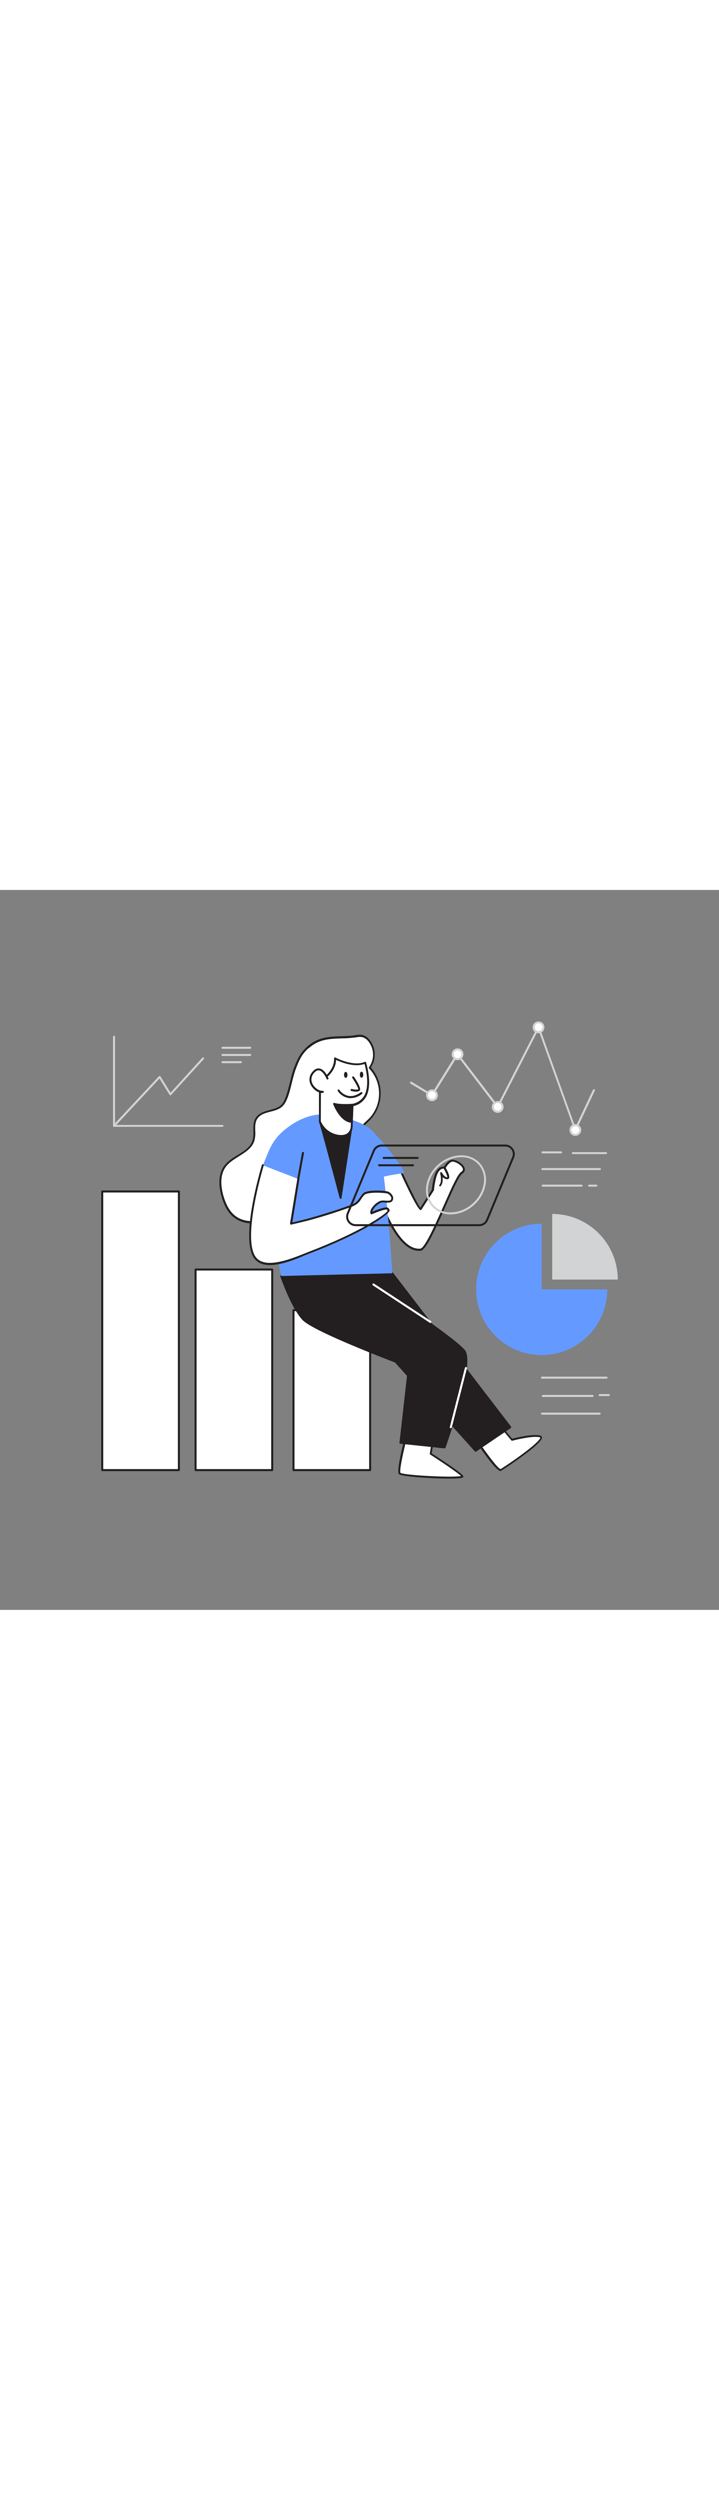 <svg version="1.1" id="Layer_1" xmlns="http://www.w3.org/2000/svg" xmlns:xlink="http://www.w3.org/1999/xlink" x="0px" y="0px" viewBox="0 0 500 500" style="width: 144px;" xml:space="preserve" data-imageid="analyst-13" imageName="Analyst" class="illustrations_image">
<rect x="0" y="0" width="500" height="500" fill="#808080" stroke="none"/>
<style type="text/css">
	.st0_analyst-13{fill:#FFFFFF;}
	.st1_analyst-13{fill:#231F20;}
	.st2_analyst-13{fill:#68E1FD;}
	.st3_analyst-13{fill:#D1D3D4;}
</style>
<g id="Bar_Chart_analyst-13">
	<rect x="204.1" y="291.8" class="st0_analyst-13" width="53.3" height="111.1"/>
	<path class="st1_analyst-13" d="M257.4,403.6h-53.3c-0.4,0-0.7-0.3-0.7-0.7l0,0V291.8c0-0.4,0.3-0.7,0.7-0.7c0,0,0,0,0,0h53.3&#10;&#9;&#9;c0.4,0,0.7,0.3,0.7,0.7v0v111.1C258.1,403.3,257.8,403.6,257.4,403.6L257.4,403.6L257.4,403.6z M204.8,402.2h51.9V292.5h-51.9&#10;&#9;&#9;V402.2z"/>
	<rect x="135.9" y="263.6" class="st0_analyst-13" width="53.3" height="139.3"/>
	<path class="st1_analyst-13" d="M189.3,403.6H136c-0.4,0-0.7-0.3-0.7-0.7l0,0V263.6c0-0.4,0.3-0.7,0.7-0.7c0,0,0,0,0,0h53.3&#10;&#9;&#9;c0.4,0,0.7,0.3,0.7,0.7l0,0v139.3C190,403.3,189.7,403.6,189.3,403.6C189.3,403.6,189.3,403.6,189.3,403.6L189.3,403.6z&#10;&#9;&#9; M136.7,402.2h51.9V264.3h-51.9L136.7,402.2z"/>
	<rect x="71.1" y="209.4" class="st0_analyst-13" width="53.3" height="193.5"/>
	<path class="st1_analyst-13" d="M124.4,403.6H71.1c-0.4,0-0.7-0.3-0.7-0.7l0,0V209.4c0-0.4,0.3-0.7,0.7-0.7h53.3c0.4,0,0.7,0.3,0.7,0.7v193.5&#10;&#9;&#9;C125.1,403.3,124.8,403.6,124.4,403.6z M71.8,402.2h51.9V210.1H71.8L71.8,402.2z"/>
</g>
<g id="Character_analyst-13">
	<path class="st0_analyst-13" d="M331.7,382.8c0,0,14.2,21.3,16.6,20.1s32.1-21.1,27.7-23.1s-20,2.1-20,2.1l-11.7-14.1L331.7,382.8L331.7,382.8&#10;&#9;&#9;z"/>
	<path class="st1_analyst-13" d="M348.2,403.6c-2.8,0-10.8-11-17.1-20.4c-0.2-0.3-0.1-0.6,0-0.8l12.6-15c0.1-0.2,0.3-0.3,0.5-0.2&#10;&#9;&#9;c0.2,0,0.4,0.1,0.5,0.2l11.4,13.7c2.6-0.7,15.9-3.8,20-2c0.5,0.2,0.8,0.7,0.8,1.2c0.1,4.6-27.3,22.5-28.5,23.1&#10;&#9;&#9;C348.4,403.5,348.3,403.6,348.2,403.6L348.2,403.6z M332.6,382.8c6.3,9.3,13.9,19.3,15.5,19.4c0.9-0.5,8-5.1,15-10.3&#10;&#9;&#9;c12.7-9.4,12.7-11.4,12.7-11.6c-3.4-1.5-15.2,1-19.5,2.2c-0.3,0.1-0.5,0-0.7-0.2l-11.2-13.4L332.6,382.8L332.6,382.8z"/>
	<path class="st0_analyst-13" d="M282.8,378c0,0-6.7,25.1-4.9,27.2s45.2,4.2,43.6,1.8s-22-15.5-22-15.5l2-11.8L282.8,378L282.8,378z"/>
	<path class="st1_analyst-13" d="M312.1,408.8c-12.7,0-33.3-1.5-34.7-3.1c-1.9-2.2,3.1-21.9,4.7-27.8c0.1-0.3,0.4-0.5,0.7-0.5l18.7,1.8&#10;&#9;&#9;c0.2,0,0.4,0.1,0.5,0.3c0.1,0.2,0.2,0.3,0.1,0.5l-1.9,11.3c3.4,2.2,20.3,13.1,21.8,15.5c0.3,0.4,0.2,1-0.2,1.3&#10;&#9;&#9;C321.2,408.5,317.3,408.8,312.1,408.8L312.1,408.8z M283.4,378.8c-3.1,11.8-5.8,24.6-4.9,26c2.2,1.7,37,3.5,42.1,2.2&#10;&#9;&#9;c-2.5-2.4-13.8-10-21.4-14.9c-0.2-0.1-0.4-0.4-0.3-0.7l1.8-11L283.4,378.8L283.4,378.8z"/>
	<polygon class="st1_analyst-13" points="272.8,266.2 355,373.1 330.8,389.5 220,266.2 &#9;"/>
	<path class="st1_analyst-13" d="M330.8,390.2c-0.2,0-0.4-0.1-0.5-0.2L219.4,266.7c-0.2-0.2-0.2-0.5-0.1-0.8c0.1-0.3,0.4-0.4,0.6-0.4h52.8&#10;&#9;&#9;c0.2,0,0.4,0.1,0.6,0.3l82.1,106.9c0.1,0.2,0.2,0.3,0.1,0.5c0,0.2-0.1,0.4-0.3,0.5l-24.2,16.4C331.1,390.1,330.9,390.2,330.8,390.2&#10;&#9;&#9;L330.8,390.2z M221.5,266.9l109.4,121.6l23.1-15.6l-81.5-106L221.5,266.9L221.5,266.9z"/>
	<path class="st1_analyst-13" d="M195.5,268.1c0,0,7.3,21.2,15.2,29.9s73.8,33.1,73.8,33.1l-6,52.8l30.4,3.2c0,0,20.8-57.5,13.8-67&#10;&#9;&#9;s-84-60.2-84-60.2L195.5,268.1L195.5,268.1z"/>
	<path class="st1_analyst-13" d="M308.9,387.8L308.9,387.8l-30.5-3.2c-0.2,0-0.4-0.1-0.5-0.3c-0.1-0.1-0.2-0.3-0.1-0.5l5.9-52.2&#10;&#9;&#9;c-6.6-2.5-65.9-24.7-73.5-33.1c-7.9-8.7-15-29.3-15.3-30.2c-0.1-0.2,0-0.4,0.1-0.6c0.1-0.2,0.3-0.3,0.5-0.3l43.2-8.2&#10;&#9;&#9;c0.2,0,0.4,0,0.5,0.1c3.1,2.1,77.1,50.9,84.2,60.4c3.1,4.1,1.7,16.8-4.1,37.7c-4.3,15.4-9.5,29.9-9.5,30&#10;&#9;&#9;C309.4,387.6,309.2,387.8,308.9,387.8L308.9,387.8z M279.2,383.3l29.2,3.1c1-2.7,5.5-15.7,9.3-29.4c7.1-25.5,6.3-33.9,4.3-36.4&#10;&#9;&#9;c-6.7-9-78.8-56.8-83.6-59.9l-42.1,8c1.4,3.9,7.9,21.4,14.8,28.9c7.7,8.5,72.8,32.7,73.5,32.9c0.3,0.1,0.5,0.4,0.5,0.7L279.2,383.3&#10;&#9;&#9;z"/>
	<path class="st0_analyst-13" d="M276.5,190.6c0,0,13.8,30.8,15.9,31l8.5-13.3c0,0,0.8-9.1,3.1-12.8s5-2.6,5-2.6s2.3-4.4,5.2-4.9&#10;&#9;&#9;s11.9,5.1,6.6,8.5s-22.3,52.7-28.6,53.3c-20.1,1.9-34.3-53.6-34.2-53.7L276.5,190.6L276.5,190.6z"/>
	<path class="st1_analyst-13" d="M291.3,250.6c-7.7,0-15.3-7.8-22.7-23.1c-5.6-11.8-11.8-31-10.9-31.8c0.1-0.1,0.2-0.1,0.3-0.2l18.4-5.5&#10;&#9;&#9;c0.3-0.1,0.7,0.1,0.8,0.4c6,13.2,13,27.7,15.1,30.3l8-12.5c0.1-1.3,1-9.4,3.2-12.9c2-3.1,4.2-3.2,5.2-3.1c0.7-1.2,2.8-4.4,5.5-4.8&#10;&#9;&#9;c2.4-0.4,7.6,2.4,8.8,5.4c0.4,1,0.7,2.9-1.7,4.4c-2.1,1.4-7,12.3-11.6,22.8c-8.1,18.3-13.7,30.3-17.3,30.6&#10;&#9;&#9;C292,250.5,291.6,250.6,291.3,250.6L291.3,250.6z M259,196.6c2.5,9.4,5.7,18.6,9.6,27.4c5.4,12,13.8,26.1,23.7,25.1&#10;&#9;&#9;c3.1-0.3,10.7-17.4,16.2-29.8c5.2-11.7,9.6-21.8,12.1-23.4c1.6-1,1.4-2,1.1-2.7c-1-2.4-5.5-4.8-7.2-4.5c-2.1,0.4-4.1,3.4-4.7,4.6&#10;&#9;&#9;c-0.2,0.3-0.5,0.5-0.9,0.3c-0.1,0-2.1-0.8-4.1,2.4c-2.2,3.5-3,12.3-3,12.4c0,0.1,0,0.2-0.1,0.3l-8.6,13.3c-0.1,0.2-0.4,0.4-0.7,0.3&#10;&#9;&#9;c-2.1-0.3-11-19.2-16.2-30.9L259,196.6L259,196.6z"/>
	<path class="st0_analyst-13" d="M214,109.4c-0.9,0.9-1.8,1.8-2.7,2.7c-3.1,3.5-4.8,7.9-6.4,12.2c-2.5,6.6-4,19.4-8.1,24.6&#10;&#9;&#9;c-4.5,5.8-14.6,3.3-18.6,10.1c-2.5,4.3-0.4,10-1.8,14.8c-2.5,8.7-14.3,10.7-19.8,18c-4.3,5.8-3.8,13.9-1.8,20.9&#10;&#9;&#9;c1.4,4.8,3.4,9.6,7.1,13c11.6,11.1,34,1.9,41.9-9.4c4-5.7,6.2-13.3,12.5-16.4c4.5-2.3,9.9-1.5,14.9-1.7c5.6-0.2,11-1.7,16-4.2&#10;&#9;&#9;c5.2-2.7,10.2-8.3,8.2-13.8c-1.3-3.4-5-5.6-5.7-9.2c-0.9-4.9,4.1-8.6,7.7-12.1c9.3-9.3,9.2-26.3-0.2-35.5c4.3-5.9,3.9-14.1-1-19.5&#10;&#9;&#9;c-1.1-1.2-2.5-2.1-4-2.5c-1.6-0.2-3.2-0.2-4.7,0.2c-12.9,1.8-23.2-1.2-33.3,7.9L214,109.4z"/>
	<path class="st1_analyst-13" d="M175.4,231.5c-5.2,0.2-10.3-1.7-14.1-5.2c-3.2-3.1-5.5-7.3-7.2-13.3c-1.8-6.2-2.9-15.1,1.9-21.5&#10;&#9;&#9;c2.4-3.2,5.9-5.4,9.4-7.5c4.6-2.8,8.9-5.5,10.3-10.3c0.5-2.1,0.6-4.2,0.5-6.3c-0.1-3-0.1-6,1.4-8.7c2.2-3.8,6.3-4.9,10.1-5.9&#10;&#9;&#9;c3.4-0.9,6.5-1.7,8.5-4.2c2.5-3.2,4.1-9.7,5.5-15.4c0.7-3,1.5-6.1,2.5-9c1.6-4.2,3.4-8.8,6.6-12.5c0.9-1,1.8-1.9,2.7-2.8l0,0&#10;&#9;&#9;c7.5-6.7,14.9-7,23.5-7.3c3.2-0.1,6.6-0.2,10.1-0.7l0.5-0.1c1.5-0.3,3-0.3,4.4-0.1c1.7,0.5,3.2,1.4,4.4,2.7&#10;&#9;&#9;c5,5.5,5.6,13.7,1.5,19.9c9.2,10.3,9.1,25.9-0.2,36.1c-0.6,0.6-1.2,1.2-1.8,1.8c-3.1,2.9-6.4,6-5.6,9.8c0.3,1.8,1.5,3.2,2.8,4.8&#10;&#9;&#9;c1.2,1.3,2.1,2.8,2.8,4.4c2.1,5.6-2.7,11.6-8.5,14.6c-5,2.6-10.6,4.1-16.3,4.3c-1.2,0-2.5,0-3.7,0c-3.8,0-7.6-0.1-10.9,1.6&#10;&#9;&#9;c-4.2,2.1-6.4,6.2-8.9,10.6c-1,1.9-2.1,3.8-3.3,5.6c-5.2,7.5-16.2,13.6-26.1,14.6C177.3,231.4,176.4,231.5,175.4,231.5L175.4,231.5&#10;&#9;&#9;z M214.5,109.9c-0.9,0.8-1.8,1.7-2.6,2.7c-3,3.4-4.7,7.8-6.3,12c-1,2.9-1.8,5.8-2.5,8.8c-1.5,6.1-3,12.5-5.8,15.9&#10;&#9;&#9;c-2.3,2.9-5.8,3.8-9.3,4.7c-3.8,1-7.3,1.9-9.3,5.3c-1.3,2.3-1.3,5-1.2,7.9c0.2,2.3,0,4.5-0.5,6.7c-1.5,5.3-6.3,8.2-10.9,11.1&#10;&#9;&#9;c-3.3,2.1-6.8,4.2-9,7.2c-4.5,6-3.4,14.4-1.7,20.3c1.7,5.8,3.9,9.8,6.9,12.7c4.9,4.7,11.3,5.1,15.8,4.7c9.5-0.9,20-6.8,25.1-14&#10;&#9;&#9;c1.2-1.8,2.3-3.6,3.3-5.4c2.4-4.4,4.9-8.9,9.5-11.2c3.6-1.8,7.6-1.8,11.6-1.7c1.2,0,2.4,0,3.6,0c5.5-0.2,10.8-1.6,15.7-4.2&#10;&#9;&#9;c5.2-2.8,9.6-8.1,7.8-12.9c-0.6-1.4-1.5-2.8-2.6-3.9c-1.3-1.6-2.7-3.2-3.1-5.4c-0.9-4.5,2.8-8,6.1-11c0.6-0.6,1.2-1.2,1.8-1.7&#10;&#9;&#9;c9-9.8,8.9-24.8-0.2-34.5c-0.3-0.2-0.3-0.6-0.1-0.9c4.1-5.6,3.7-13.4-1-18.6c-1-1.1-2.3-1.9-3.7-2.3c-1.3-0.2-2.6-0.2-3.9,0.1&#10;&#9;&#9;l-0.6,0.1c-3.4,0.4-6.8,0.7-10.3,0.7c-8.4,0.3-15.6,0.6-22.6,7l0,0L214.5,109.9z"/>
	<path class="st2_analyst-13 targetColor" d="M259.3,167.8c0,0,17.2,17.9,22,28.9c-8.2,0.8-16.4,2.6-24.2,5.3L259.3,167.8z" style="fill: rgb(100, 154, 255);"/>
	<path class="st2_analyst-13 targetColor" d="M232.9,157.1c0,0-16-6.6-35.7,10.1c-8.9,7.5-10.7,15.6-14.4,24c2.8,28.1,12.7,76.9,12.7,76.9l77.3-1.9&#10;&#9;&#9;c0,0-5.3-85.3-11.5-95.9S232.9,157.1,232.9,157.1L232.9,157.1z" style="fill: rgb(100, 154, 255);"/>
	<path class="st1_analyst-13" d="M222.4,160.7c1.2,2.4,14.5,53.1,14.5,53.1l7.2-47.1L222.4,160.7z"/>
	<path class="st1_analyst-13" d="M236.9,214.5c-0.3,0-0.6-0.2-0.7-0.5c-3.7-14.1-13.5-51.1-14.4-52.9c-0.1-0.2-0.1-0.5,0.1-0.8&#10;&#9;&#9;c0.2-0.2,0.5-0.3,0.7-0.2l21.6,6c0.3,0.1,0.6,0.4,0.5,0.8l-7.2,47.1C237.5,214.2,237.3,214.5,236.9,214.5L236.9,214.5z&#10;&#9;&#9; M223.5,161.8c2.2,7.1,10.5,38.2,13.2,48.6l6.6-43.1L223.5,161.8L223.5,161.8z"/>
	<path class="st0_analyst-13" d="M253.9,119.8c0,0,3.6,11.5,1.3,20c-1.2,4.9-5.1,8.6-10.1,9.4l-0.6,15.2c0,0-0.2,7.8-9.7,6.2&#10;&#9;&#9;c-5.6-0.9-10.3-4.7-12.4-9.9v-28c0,0,11-5.8,10.5-15.9C232.9,116.9,245.5,123.6,253.9,119.8L253.9,119.8z"/>
	<path class="st1_analyst-13" d="M237.3,171.6c-0.8,0-1.7-0.1-2.5-0.2c-5.9-0.9-10.8-4.9-13-10.4c0-0.1,0-0.2,0-0.2v-28c0-0.3,0.2-0.5,0.4-0.6&#10;&#9;&#9;c0.1-0.1,10.6-5.7,10.1-15.2c0-0.3,0.1-0.5,0.3-0.6c0.2-0.1,0.5-0.1,0.7,0c0.1,0.1,12.4,6.5,20.4,3c0.4-0.2,0.8,0,0.9,0.4&#10;&#9;&#9;c0,0,0,0,0,0.1c0.1,0.5,3.7,11.8,1.3,20.4c-1.2,4.9-5.1,8.7-10.1,9.8l-0.6,14.6c-0.1,2.1-1.1,4-2.6,5.4&#10;&#9;&#9;C241.1,171.1,239.2,171.7,237.3,171.6L237.3,171.6z M223.1,160.6c2.1,5,6.6,8.5,11.9,9.4c2.9,0.5,5.2,0.1,6.8-1.2&#10;&#9;&#9;c1.3-1.1,2-2.7,2.1-4.4l0.6-15.2c0-0.3,0.3-0.6,0.6-0.7c4.7-0.8,8.4-4.3,9.5-8.9c1.9-7-0.4-16.2-1.1-18.8&#10;&#9;&#9;c-7.2,2.7-16.7-1.3-19.8-2.8c-0.2,8.8-8.6,14-10.5,15.2L223.1,160.6L223.1,160.6z"/>
	<path class="st0_analyst-13" d="M227.8,130.9c0,0-4.3-10.7-9.8-4.3c-5.6,6.5,1.9,14,6.6,13.6"/>
	<path class="st1_analyst-13" d="M224.1,141c-2.9,0-6.2-2.3-7.9-5.5c-1.7-3-1.2-6.8,1.2-9.3c1.5-1.8,3.1-2.5,4.8-2.2c3.8,0.6,6.1,6.5,6.2,6.7&#10;&#9;&#9;c0.1,0.4,0,0.8-0.4,0.9s-0.8,0-0.9-0.4l0,0c-0.6-1.5-2.7-5.5-5.2-5.9c-1.1-0.2-2.3,0.4-3.5,1.8c-2,2.1-2.4,5.2-1,7.7&#10;&#9;&#9;c1.5,2.8,4.6,4.9,7,4.7c0.4,0,0.7,0.2,0.8,0.6c0,0.4-0.2,0.7-0.6,0.8c0,0,0,0,0,0L224.1,141L224.1,141z"/>
	<path class="st1_analyst-13" d="M247.6,140.1c-1.1,0-2.2-0.2-3.3-0.5c-0.4-0.1-0.6-0.5-0.5-0.9s0.5-0.6,0.9-0.5l0,0c0.8,0.2,3.2,0.8,4.4,0.2&#10;&#9;&#9;c0.2-0.6-1.7-4.3-4.1-7.8c-0.2-0.3-0.2-0.7,0.1-1c0.3-0.2,0.7-0.2,1,0.1c0,0,0,0.1,0.1,0.1c1.1,1.6,4.7,7,4.2,9&#10;&#9;&#9;c-0.1,0.4-0.3,0.7-0.7,0.8C249.1,140,248.4,140.1,247.6,140.1L247.6,140.1z"/>
	<path class="st1_analyst-13" d="M243.9,144.6c-0.9,0-1.8-0.1-2.7-0.4c-2.6-0.7-4.9-2.4-6.4-4.7c-0.1-0.4,0-0.8,0.4-0.9c0,0,0,0,0,0&#10;&#9;&#9;c0.4-0.1,0.8,0,0.9,0.4c1.4,1.9,3.4,3.3,5.7,3.9c2.9,0.7,6-0.1,9.1-2.4c0.3-0.2,0.7-0.2,1,0.1c0.2,0.3,0.2,0.7-0.1,1&#10;&#9;&#9;C249.5,143.5,246.7,144.5,243.9,144.6L243.9,144.6z"/>
	<path class="st1_analyst-13" d="M245.2,149.2c0,0-8.2,0.7-12.8-0.7c0,0,4.6,12.2,12.4,12.4L245.2,149.2L245.2,149.2z"/>
	<path class="st1_analyst-13" d="M244.7,161.7L244.7,161.7c-8.1-0.2-12.8-12.4-13-12.9c-0.1-0.2,0-0.5,0.1-0.7c0.2-0.2,0.5-0.3,0.7-0.2&#10;&#9;&#9;c4.4,1.3,12.4,0.6,12.5,0.6c0.2,0,0.4,0,0.5,0.2c0.1,0.1,0.2,0.3,0.2,0.5l-0.4,11.8C245.4,161.4,245.1,161.7,244.7,161.7&#10;&#9;&#9;L244.7,161.7z M233.6,149.6c1.4,2.9,5.1,9.9,10.5,10.6l0.4-10.2C240.8,150.3,237.2,150.1,233.6,149.6L233.6,149.6z"/>
	
		<ellipse transform="matrix(1 -1.553281e-02 1.553281e-02 1 -1.966 3.749)" class="st1_analyst-13" cx="240.4" cy="128.4" rx="1.2" ry="2.1"/>
	
		<ellipse transform="matrix(1 -1.553281e-02 1.553281e-02 1 -1.962 3.92)" class="st1_analyst-13" cx="251.4" cy="128.3" rx="1.2" ry="2.1"/>
	<path class="st0_analyst-13" d="M182.8,191.2c0,0-16.1,52.7-4.8,65c7.9,8.5,28-0.7,36.8-4.1c43.3-16.6,58.7-30.2,55.2-29.6&#10;&#9;&#9;c1.1-3.6-9.8,1.4-11.6,2.1c-0.7-2.9,4.6-8,7.6-8.2s6.4,1.1,6.9-1.9c0.3-1.7-1.3-3.4-2.9-4.2s-14.1-1.5-16.9,0.9&#10;&#9;&#9;c-1.7,1.6-2.6,3.9-4.3,5.5c-1.8,1.5-3.8,2.7-6.1,3.3c-8.6,3.1-17.3,5.9-26.1,8.3c-4.2,1.2-14.3,3.5-14.3,3.5l5.1-31.1"/>
	<path class="st1_analyst-13" d="M187.7,260.5c-4.1,0-7.7-1-10.2-3.8c-11.5-12.4,4-63.5,4.6-65.7c0.1-0.4,0.5-0.6,0.8-0.5&#10;&#9;&#9;c0.4,0.1,0.6,0.5,0.5,0.8c0,0,0,0.1,0,0.1c-0.2,0.5-15.9,52.5-4.9,64.3c6.8,7.4,24,0.5,33.2-3.2c1-0.4,2-0.8,2.8-1.1&#10;&#9;&#9;c36.3-13.9,52.7-25.6,55-28.4l0,0c-0.2-0.2-0.2-0.4-0.2-0.7c0-0.1,0-0.2,0-0.3c-0.2-0.1-1.4-0.7-10.2,3l-0.5,0.2&#10;&#9;&#9;c-0.2,0.1-0.4,0.1-0.6,0c-0.2-0.1-0.3-0.3-0.4-0.5c-0.4-1.6,0.5-3.3,1.4-4.4c1.6-2.2,4.5-4.5,6.8-4.6c0.8,0,1.6,0,2.4,0.1&#10;&#9;&#9;c2.6,0.1,3.6,0.1,3.9-1.4c0.2-1.3-1.1-2.8-2.5-3.5c-1.2-0.6-13.6-1.4-16.1,0.8c-0.8,0.8-1.6,1.8-2.2,2.8c-0.6,1-1.3,1.9-2.1,2.7&#10;&#9;&#9;c-1.7,1.7-3.9,2.6-6.3,3.4c-8.6,3.1-17.4,5.9-26.1,8.3c-4.2,1.2-14.2,3.5-14.3,3.5c-0.2,0.1-0.5,0-0.6-0.2&#10;&#9;&#9;c-0.2-0.2-0.2-0.4-0.2-0.6l5.1-31.1c0-0.4,0.4-0.7,0.8-0.6c0.4,0,0.7,0.4,0.6,0.8c0,0,0,0.1,0,0.1l-4.9,30.1&#10;&#9;&#9;c2.7-0.6,9.9-2.3,13.2-3.3c8.7-2.5,17.5-5.2,26-8.3c2.3-0.8,4.4-1.6,5.8-3.1c0.7-0.8,1.3-1.6,1.9-2.5c0.7-1.1,1.5-2.1,2.4-3.1&#10;&#9;&#9;c3-2.7,15.9-1.9,17.6-1s3.5,2.9,3.2,4.9c-0.4,2.9-3,2.7-5.3,2.6c-0.7-0.1-1.5-0.1-2.2-0.1c-1.6,0.1-4.2,1.9-5.8,4.1&#10;&#9;&#9;c-0.6,0.7-1,1.5-1.2,2.4c6.8-2.9,10.1-3.6,11.2-2.6c0.3,0.2,0.4,0.6,0.5,0.9c0.2,0.1,0.3,0.3,0.4,0.5c0.7,2.4-17.6,15.6-56.1,30.3&#10;&#9;&#9;l-2.8,1.1C205.4,256.6,195.7,260.5,187.7,260.5L187.7,260.5z"/>
	<path class="st1_analyst-13" d="M207.4,201.5h-0.1c-0.4-0.1-0.6-0.4-0.6-0.8l3.3-18.2c0.1-0.4,0.4-0.6,0.8-0.6c0.4,0.1,0.6,0.4,0.6,0.8&#10;&#9;&#9;l-3.3,18.2C208,201.2,207.7,201.5,207.4,201.5z"/>
	<path class="st1_analyst-13" d="M306.1,205.9c-0.4,0-0.7-0.3-0.7-0.7c0-0.2,0.1-0.3,0.2-0.4c2-2.4,0.5-7.9,0.5-8c-0.1-0.3,0.1-0.7,0.4-0.8&#10;&#9;&#9;c0.3-0.1,0.7,0,0.9,0.4c0,0,1.5,3,3.6,3.2c0.3-0.5-0.9-3.4-2.5-6.2c-0.2-0.3-0.1-0.8,0.2-1s0.8-0.1,1,0.2c0,0,0,0,0,0&#10;&#9;&#9;c1.1,1.8,3.5,6.2,2.5,7.7c-0.3,0.4-0.8,0.7-1.4,0.6c-1.1-0.1-2.2-0.7-3-1.5c0.2,2,0.1,4.6-1.3,6.2&#10;&#9;&#9;C306.5,205.7,306.3,205.8,306.1,205.9L306.1,205.9z"/>
	<path class="st0_analyst-13" d="M313.4,373.8c-0.3,0-0.5-0.2-0.6-0.4c-0.1-0.2-0.1-0.2,10.5-41.5c0.1-0.4,0.4-0.6,0.8-0.6&#10;&#9;&#9;c0.4,0.1,0.6,0.4,0.6,0.8c0,0,0,0.1,0,0.1c0,0-10.4,40.7-10.5,41C314,373.6,313.8,373.8,313.4,373.8L313.4,373.8L313.4,373.8z"/>
	<path class="st0_analyst-13" d="M299.3,300.7c-0.1,0-0.3,0-0.4-0.1l-39.6-26c-0.3-0.2-0.4-0.6-0.2-1s0.6-0.4,1-0.2l39.6,26&#10;&#9;&#9;c0.3,0.2,0.4,0.7,0.2,1c0,0,0,0,0,0C299.8,300.6,299.6,300.8,299.3,300.7L299.3,300.7z"/>
</g>
<g id="Screen_analyst-13">
	<path class="st3_analyst-13" d="M313.5,225.3c-5.1,0.1-10.1-2-13.4-5.9c-3.3-4.1-4.6-9.5-3.5-14.7c2-11.3,12.9-20.4,24.1-20.4&#10;&#9;&#9;c5.1-0.1,10.1,2,13.4,5.9c3.3,4.1,4.6,9.5,3.5,14.7l0,0C335.6,216.1,324.8,225.3,313.5,225.3L313.5,225.3z M320.7,185.6&#10;&#9;&#9;c-10.6,0-20.8,8.6-22.8,19.3c-1,4.8,0.1,9.8,3.2,13.6c3.1,3.6,7.6,5.6,12.4,5.4c10.6,0,20.8-8.6,22.8-19.3l0,0&#10;&#9;&#9;c1-4.8-0.1-9.8-3.2-13.6C330,187.4,325.4,185.4,320.7,185.6L320.7,185.6z"/>
	<path class="st1_analyst-13" d="M333.3,233.5h-86c-3.6,0-6.6-3-6.6-6.6c0-0.9,0.2-1.7,0.5-2.5l18.1-43.5c1-2.5,3.4-4.1,6.1-4.1h86&#10;&#9;&#9;c3.6,0,6.6,3,6.6,6.6c0,0.9-0.2,1.7-0.5,2.5l-18.1,43.5C338.3,231.9,335.9,233.5,333.3,233.5z M265.4,178.2c-2.1,0-4,1.3-4.8,3.2&#10;&#9;&#9;l-18.1,43.5c-1.1,2.6,0.1,5.7,2.8,6.8c0.6,0.3,1.3,0.4,2,0.4h86c2.1,0,4-1.3,4.8-3.2l18.1-43.5c1.1-2.6-0.1-5.7-2.8-6.8&#10;&#9;&#9;c-0.6-0.3-1.3-0.4-2-0.4H265.4z"/>
	<path class="st1_analyst-13" d="M290.4,186.8h-23.6c-0.4,0-0.7-0.3-0.7-0.7c0-0.4,0.3-0.7,0.7-0.7h23.6c0.4,0,0.7,0.3,0.7,0.7&#10;&#9;&#9;S290.8,186.8,290.4,186.8C290.4,186.8,290.4,186.8,290.4,186.8L290.4,186.8z"/>
	<path class="st1_analyst-13" d="M287.2,191.9h-23.6c-0.4,0-0.7-0.3-0.7-0.7c0-0.4,0.3-0.7,0.7-0.7h23.6c0.4,0,0.7,0.3,0.7,0.7&#10;&#9;&#9;S287.6,191.9,287.2,191.9C287.2,191.9,287.2,191.9,287.2,191.9L287.2,191.9z"/>
</g>
<g id="Chart_analyst-13">
	<g id="Pie_Chart_analyst-13">
		<path class="st2_analyst-13 targetColor" d="M331.1,277.4c0,25.2,20.4,45.6,45.6,45.6s45.6-20.4,45.6-45.6c0,0,0,0,0,0h-45.6v-45.6&#10;&#9;&#9;&#9;C351.5,231.8,331.1,252.2,331.1,277.4L331.1,277.4z" style="fill: rgb(100, 154, 255);"/>
		<path class="st3_analyst-13" d="M384,225v45.6h45.6C429.6,245.4,409.2,225,384,225z"/>
	</g>
	<path class="st3_analyst-13" d="M154.7,164.5H79.3c-0.4,0-0.7-0.3-0.7-0.7V102c0-0.4,0.3-0.7,0.7-0.7c0.4,0,0.7,0.3,0.7,0.7v61.2h74.7&#10;&#9;&#9;c0.4,0,0.7,0.3,0.7,0.7C155.4,164.2,155.1,164.6,154.7,164.5C154.7,164.6,154.7,164.6,154.7,164.5L154.7,164.5z"/>
	<path class="st3_analyst-13" d="M79.3,164.5c-0.4,0-0.7-0.3-0.7-0.7c0-0.2,0.1-0.4,0.2-0.5l31.7-33.9c0.2-0.2,0.4-0.2,0.6-0.2&#10;&#9;&#9;c0.2,0,0.4,0.1,0.5,0.3l7,11.3l22-24.2c0.2-0.3,0.6-0.4,1-0.2c0.3,0.2,0.4,0.6,0.2,1c0,0.1-0.1,0.1-0.2,0.2L119,142.4&#10;&#9;&#9;c-0.1,0.2-0.4,0.2-0.6,0.2c-0.2,0-0.4-0.1-0.5-0.3l-7-11.3l-31.1,33.3C79.7,164.4,79.5,164.5,79.3,164.5L79.3,164.5z"/>
	<path class="st3_analyst-13" d="M400.1,167.4L400.1,167.4c-0.3,0-0.5-0.2-0.6-0.5l-25.1-69.8L346.7,151c-0.1,0.2-0.3,0.4-0.6,0.4&#10;&#9;&#9;c-0.2,0-0.5-0.1-0.6-0.3l-27.3-35.7L301,143c-0.2,0.3-0.6,0.4-1,0.2l-14.5-8.7c-0.3-0.2-0.5-0.6-0.3-1s0.6-0.5,1-0.3c0,0,0,0,0,0&#10;&#9;&#9;l13.9,8.4l17.4-27.9c0.1-0.2,0.3-0.3,0.6-0.3c0.2,0,0.5,0.1,0.6,0.3l27.3,35.6L373.9,95c0.2-0.3,0.6-0.5,0.9-0.3&#10;&#9;&#9;c0.2,0.1,0.3,0.2,0.3,0.4l25,69.7l12.3-26.1c0.2-0.3,0.6-0.4,1-0.3c0.3,0.2,0.4,0.5,0.3,0.9l-13,27.6&#10;&#9;&#9;C400.6,167.2,400.4,167.3,400.1,167.4L400.1,167.4z"/>
	<circle class="st0_analyst-13" cx="300.4" cy="142.5" r="3.4"/>
	<path class="st3_analyst-13" d="M300.4,146.7c-2.3,0-4.1-1.8-4.1-4.1s1.8-4.1,4.1-4.1c2.3,0,4.1,1.8,4.1,4.1S302.7,146.7,300.4,146.7&#10;&#9;&#9;L300.4,146.7z M300.4,139.8c-1.5,0-2.7,1.2-2.7,2.7s1.2,2.7,2.7,2.7c1.5,0,2.7-1.2,2.7-2.7S301.9,139.8,300.4,139.8&#10;&#9;&#9;C300.4,139.8,300.4,139.8,300.4,139.8L300.4,139.8z"/>
	<circle class="st0_analyst-13" cx="318.2" cy="114.1" r="3.4"/>
	<path class="st3_analyst-13" d="M318.2,118.2c-2.3,0-4.1-1.8-4.1-4.1s1.8-4.1,4.1-4.1c2.3,0,4.1,1.8,4.1,4.1&#10;&#9;&#9;C322.3,116.4,320.4,118.2,318.2,118.2z M318.2,111.4c-1.5,0-2.7,1.2-2.7,2.7s1.2,2.7,2.7,2.7c1.5,0,2.7-1.2,2.7-2.7&#10;&#9;&#9;C320.9,112.6,319.7,111.4,318.2,111.4L318.2,111.4z"/>
	<circle class="st0_analyst-13" cx="374.5" cy="95.4" r="3.4"/>
	<path class="st3_analyst-13" d="M374.5,99.5c-2.3,0-4.1-1.8-4.1-4.1s1.8-4.1,4.1-4.1c2.3,0,4.1,1.8,4.1,4.1S376.8,99.5,374.5,99.5L374.5,99.5z&#10;&#9;&#9; M374.5,92.6c-1.5,0-2.7,1.2-2.7,2.7s1.2,2.7,2.7,2.7c1.5,0,2.7-1.2,2.7-2.7C377.2,93.8,376,92.6,374.5,92.6&#10;&#9;&#9;C374.5,92.6,374.5,92.6,374.5,92.6z"/>
	<circle class="st0_analyst-13" cx="400.1" cy="166.7" r="3.4"/>
	<path class="st3_analyst-13" d="M400.1,170.8c-2.3,0-4.1-1.8-4.1-4.1s1.8-4.1,4.1-4.1c2.3,0,4.1,1.8,4.1,4.1S402.4,170.8,400.1,170.8&#10;&#9;&#9;L400.1,170.8z M400.1,164c-1.5,0-2.7,1.2-2.7,2.7s1.2,2.7,2.7,2.7c1.5,0,2.7-1.2,2.7-2.7C402.8,165.2,401.6,164,400.1,164&#10;&#9;&#9;L400.1,164z"/>
	<circle class="st0_analyst-13" cx="346.1" cy="150.6" r="3.4"/>
	<path class="st3_analyst-13" d="M346.1,154.8c-2.3,0-4.1-1.8-4.1-4.1s1.8-4.1,4.1-4.1c2.3,0,4.1,1.8,4.1,4.1&#10;&#9;&#9;C350.2,152.9,348.4,154.8,346.1,154.8z M346.1,147.9c-1.5,0-2.7,1.2-2.7,2.7s1.2,2.7,2.7,2.7c1.5,0,2.7-1.2,2.7-2.7&#10;&#9;&#9;S347.6,147.9,346.1,147.9L346.1,147.9z"/>
</g>
<g id="Line_of_Texts_analyst-13">
	<path class="st3_analyst-13" d="M404.5,206h-27.2c-0.4,0-0.6-0.3-0.6-0.6c0-0.4,0.3-0.7,0.6-0.7l0,0h27.2c0.4,0,0.6,0.3,0.6,0.7&#10;&#9;&#9;C405.2,205.7,404.9,206,404.5,206z"/>
	<path class="st3_analyst-13" d="M414.8,206h-5.2c-0.4,0-0.6-0.3-0.6-0.6c0-0.4,0.3-0.7,0.6-0.7h5.2c0.4,0,0.6,0.3,0.6,0.7&#10;&#9;&#9;C415.4,205.7,415.1,206,414.8,206z"/>
	<path class="st3_analyst-13" d="M417.2,194.5h-40.1c-0.4,0-0.6-0.3-0.6-0.6c0-0.4,0.3-0.7,0.6-0.7h40.1c0.4,0,0.6,0.3,0.6,0.7&#10;&#9;&#9;C417.9,194.2,417.6,194.5,417.2,194.5z"/>
	<path class="st3_analyst-13" d="M390.2,182.9h-13c-0.4,0-0.6-0.3-0.6-0.6c0-0.4,0.3-0.7,0.6-0.7h13c0.4,0,0.6,0.3,0.6,0.7&#10;&#9;&#9;C390.9,182.6,390.6,182.9,390.2,182.9z"/>
	<path class="st3_analyst-13" d="M421.5,183.4h-23.2c-0.4,0-0.6-0.3-0.6-0.6c0-0.4,0.3-0.7,0.6-0.7h23.2c0.4,0,0.6,0.3,0.6,0.7&#10;&#9;&#9;C422.1,183.1,421.9,183.4,421.5,183.4z"/>
	<path class="st3_analyst-13" d="M404.5,206h-27.2c-0.4,0-0.6-0.3-0.6-0.6c0-0.4,0.3-0.7,0.6-0.7l0,0h27.2c0.4,0,0.6,0.3,0.6,0.7&#10;&#9;&#9;C405.2,205.7,404.9,206,404.5,206z"/>
	<path class="st3_analyst-13" d="M414.8,206h-5.2c-0.4,0-0.6-0.3-0.6-0.6c0-0.4,0.3-0.7,0.6-0.7h5.2c0.4,0,0.6,0.3,0.6,0.7&#10;&#9;&#9;C415.4,205.7,415.1,206,414.8,206z"/>
	<path class="st3_analyst-13" d="M417.2,194.5h-40.1c-0.4,0-0.6-0.3-0.6-0.6c0-0.4,0.3-0.7,0.6-0.7h40.1c0.4,0,0.6,0.3,0.6,0.7&#10;&#9;&#9;C417.9,194.2,417.6,194.5,417.2,194.5z"/>
	<path class="st3_analyst-13" d="M390.2,182.9h-13c-0.4,0-0.6-0.3-0.6-0.6c0-0.4,0.3-0.7,0.6-0.7h13c0.4,0,0.6,0.3,0.6,0.7&#10;&#9;&#9;C390.9,182.6,390.6,182.9,390.2,182.9z"/>
	<path class="st3_analyst-13" d="M421.5,183.4h-23.2c-0.4,0-0.6-0.3-0.6-0.6c0-0.4,0.3-0.7,0.6-0.7h23.2c0.4,0,0.6,0.3,0.6,0.7&#10;&#9;&#9;C422.1,183.1,421.9,183.4,421.5,183.4z"/>
	<path class="st3_analyst-13" d="M421.8,339.4h-44.9c-0.4,0-0.7-0.3-0.7-0.7c0-0.4,0.3-0.7,0.7-0.7h44.9c0.4,0,0.7,0.3,0.7,0.7&#10;&#9;&#9;S422.2,339.3,421.8,339.4C421.8,339.4,421.8,339.4,421.8,339.4z"/>
	<path class="st3_analyst-13" d="M412.1,352.1h-34.6c-0.4,0-0.7-0.3-0.7-0.7c0-0.4,0.3-0.7,0.7-0.7h34.6c0.4,0,0.7,0.3,0.7,0.7&#10;&#9;&#9;S412.5,352.1,412.1,352.1C412.1,352.1,412.1,352.1,412.1,352.1z"/>
	<path class="st3_analyst-13" d="M417,364.4h-40.1c-0.4,0-0.7-0.3-0.7-0.7s0.3-0.7,0.7-0.7c0,0,0,0,0,0H417c0.4,0,0.7,0.3,0.7,0.7&#10;&#9;&#9;C417.7,364.1,417.4,364.4,417,364.4z"/>
	<path class="st3_analyst-13" d="M423.4,351.5H417c-0.4,0-0.7-0.3-0.7-0.7s0.3-0.7,0.7-0.7c0,0,0,0,0,0h6.4c0.4,0,0.7,0.3,0.7,0.7&#10;&#9;&#9;S423.8,351.5,423.4,351.5C423.4,351.5,423.4,351.5,423.4,351.5L423.4,351.5z"/>
	<path class="st3_analyst-13" d="M174,110.3h-19.3c-0.4,0-0.7-0.3-0.7-0.7c0-0.4,0.3-0.7,0.7-0.7H174c0.4,0,0.7,0.3,0.7,0.7&#10;&#9;&#9;C174.7,110,174.4,110.3,174,110.3z"/>
	<path class="st3_analyst-13" d="M174,115.3h-19.3c-0.4,0-0.7-0.3-0.7-0.7c0-0.4,0.3-0.7,0.7-0.7H174c0.4,0,0.7,0.3,0.7,0.7&#10;&#9;&#9;C174.7,115,174.4,115.3,174,115.3z"/>
	<path class="st3_analyst-13" d="M167.5,120.3h-12.8c-0.4,0-0.7-0.3-0.7-0.7c0-0.4,0.3-0.7,0.7-0.7h12.8c0.4,0,0.7,0.3,0.7,0.7&#10;&#9;&#9;C168.2,120,167.9,120.3,167.5,120.3z"/>
</g>
</svg>